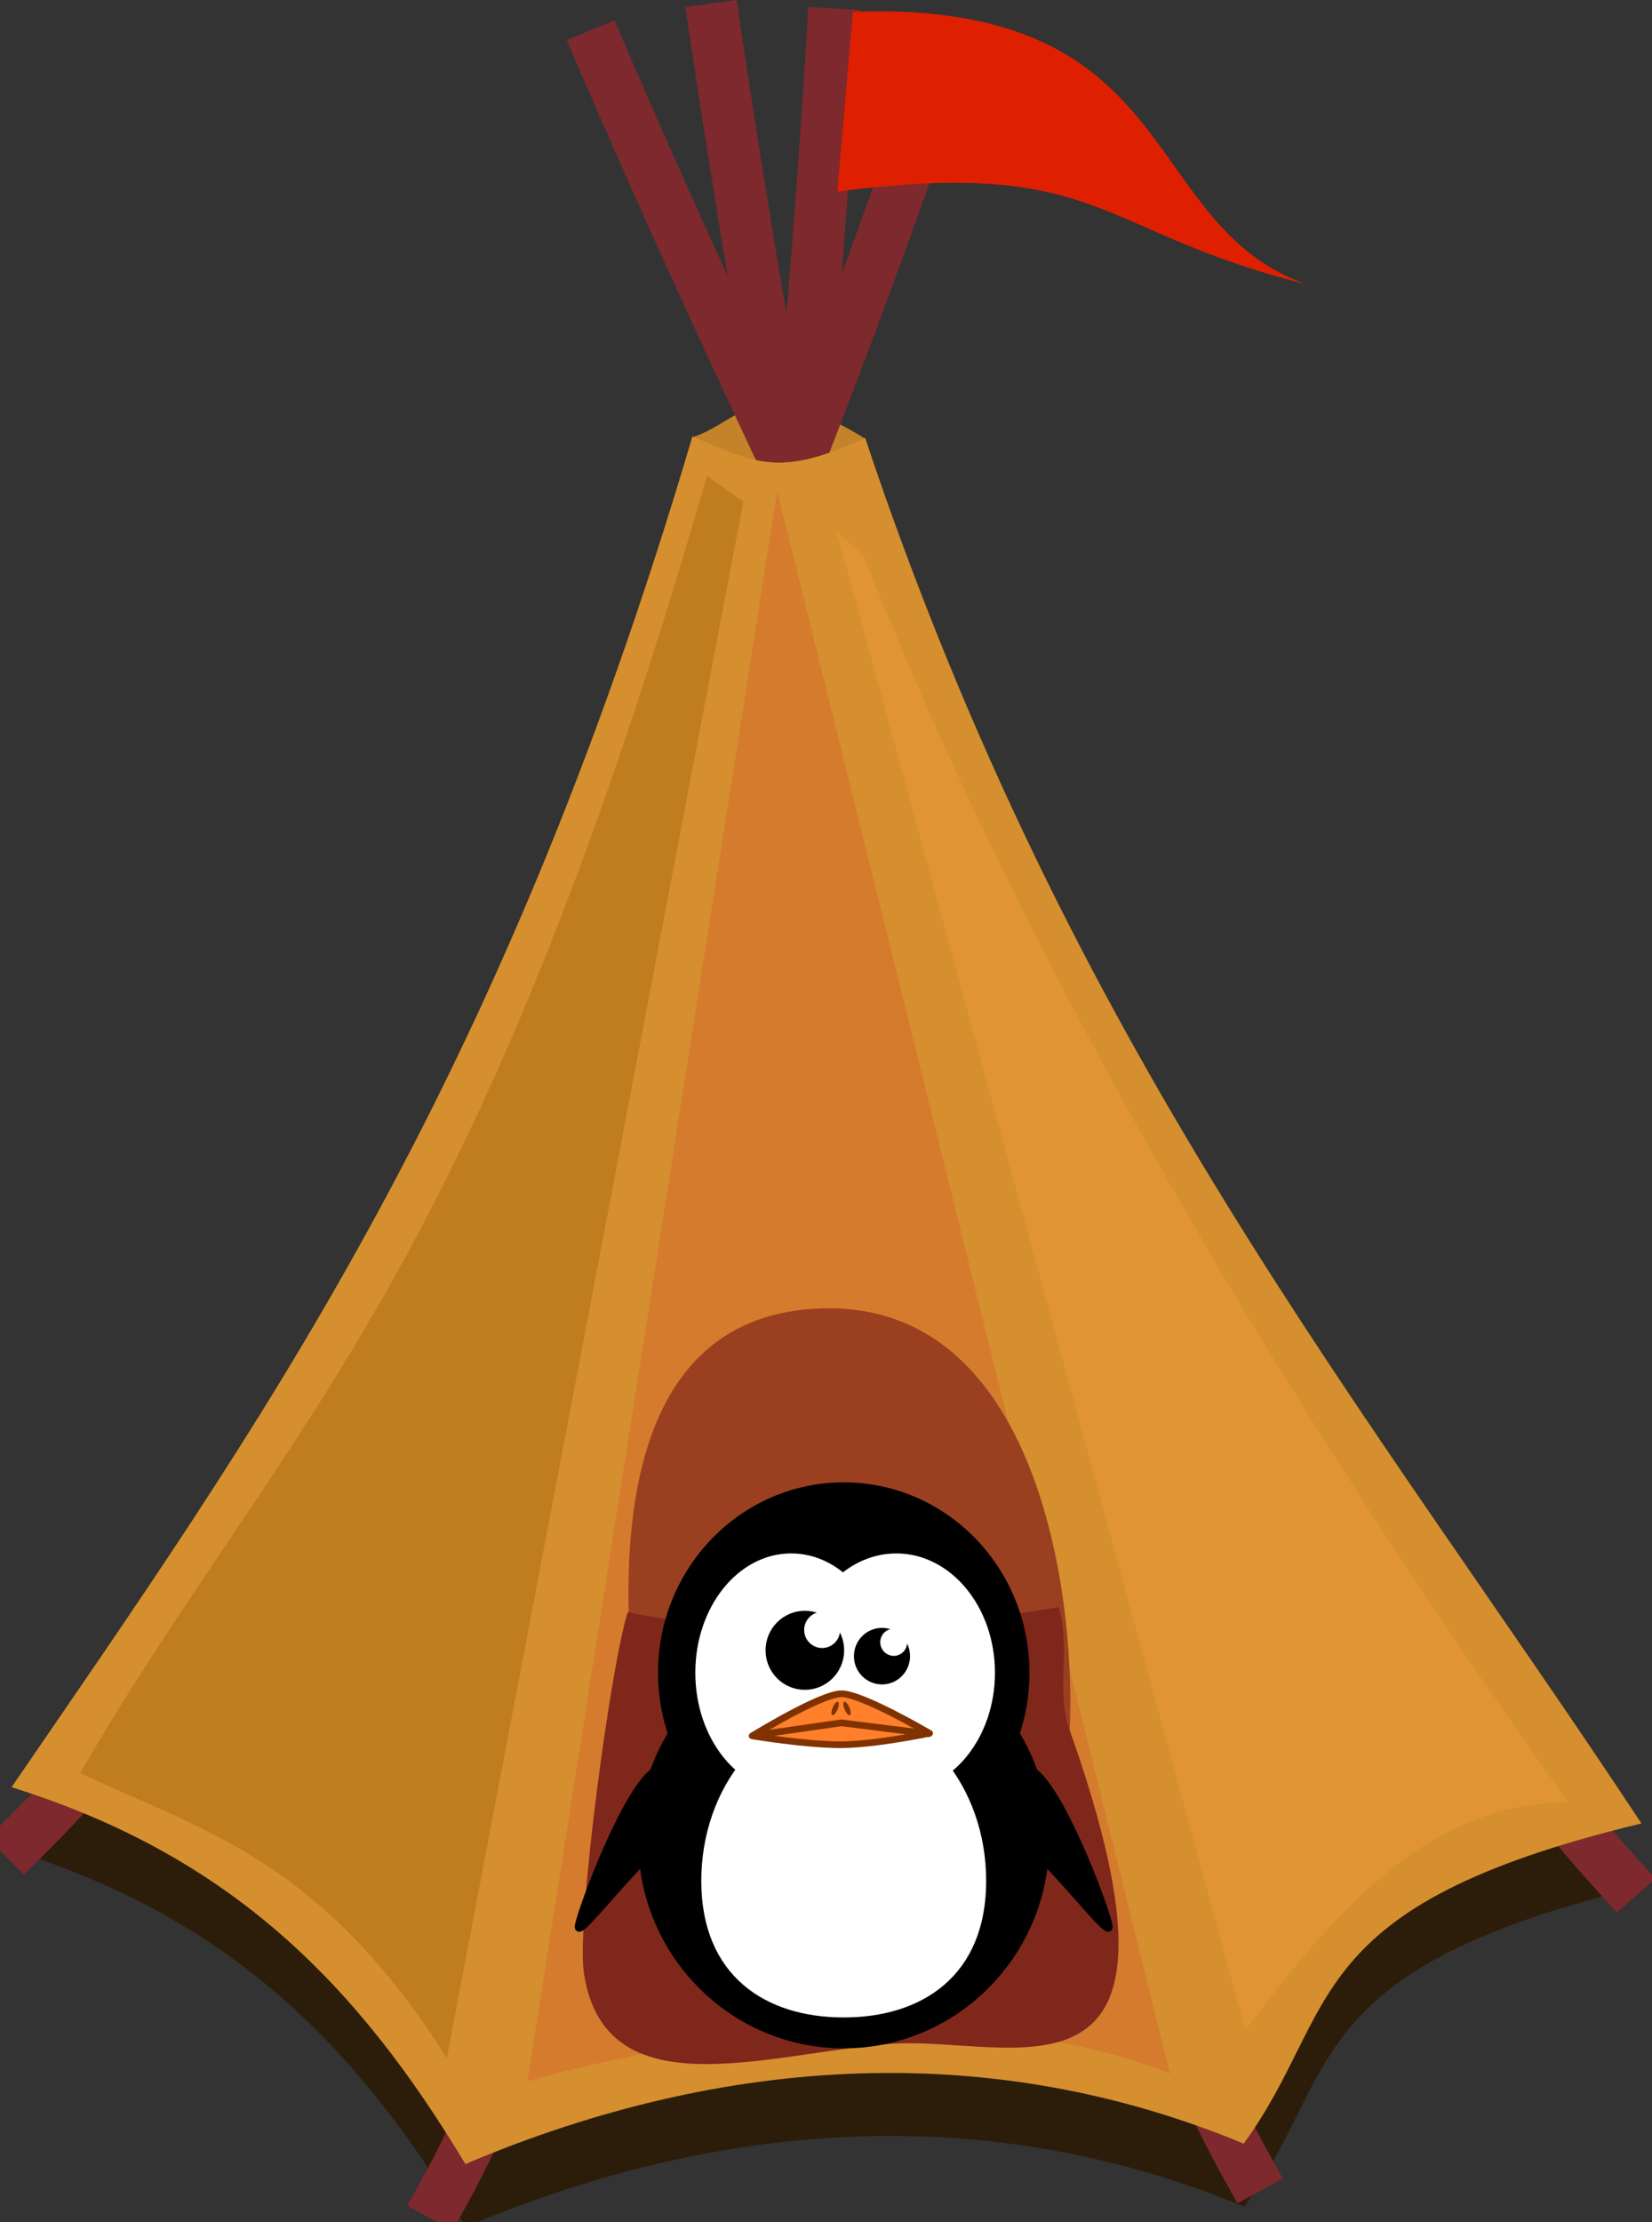 <?xml version="1.0" encoding="UTF-8" standalone="no"?>
<!-- Created with Inkscape (http://www.inkscape.org/) -->

<svg
   xmlns:dc="http://purl.org/dc/elements/1.1/"
   xmlns:cc="http://creativecommons.org/ns#"
   xmlns:rdf="http://www.w3.org/1999/02/22-rdf-syntax-ns#"
   xmlns:svg="http://www.w3.org/2000/svg"
   xmlns="http://www.w3.org/2000/svg"
   xmlns:xlink="http://www.w3.org/1999/xlink"
   xmlns:sodipodi="http://sodipodi.sourceforge.net/DTD/sodipodi-0.dtd"
   xmlns:inkscape="http://www.inkscape.org/namespaces/inkscape"
   width="174"
   height="234"
   id="svg2"
   sodipodi:version="0.32"
   inkscape:version="0.48.2 r9819"
   sodipodi:docname="back.svg"
   inkscape:output_extension="org.inkscape.output.svgz.inkscape"
   version="1.0"
   style="display:inline;enable-background:new"
   inkscape:export-filename="/home/tef/Desktop/watercycle_preview_04.png"
   inkscape:export-xdpi="90"
   inkscape:export-ydpi="90">
  <rect width="100%" height="100%" fill="#333333" stroke="none"/>
  <defs
     id="defs4">
    <inkscape:perspective
       sodipodi:type="inkscape:persp3d"
       inkscape:vp_x="0 : 260 : 1"
       inkscape:vp_y="0 : 1000 : 0"
       inkscape:vp_z="800 : 260 : 1"
       inkscape:persp3d-origin="400 : 173.33333 : 1"
       id="perspective5750" />
    <linearGradient
       inkscape:collect="always"
       id="linearGradient7115">
      <stop
         style="stop-color:#deaa87;stop-opacity:1;"
         offset="0"
         id="stop7117" />
      <stop
         style="stop-color:#deaa87;stop-opacity:0;"
         offset="1"
         id="stop7119" />
    </linearGradient>
    <linearGradient
       id="linearGradient15760">
      <stop
         id="stop15762"
         offset="0"
         style="stop-color:#00aa00;stop-opacity:1;" />
      <stop
         style="stop-color:#008e00;stop-opacity:1;"
         offset="0.475"
         id="stop15764" />
      <stop
         id="stop15766"
         offset="1"
         style="stop-color:#007300;stop-opacity:1;" />
    </linearGradient>
    <linearGradient
       id="linearGradient18703">
      <stop
         style="stop-color:#848484;stop-opacity:1;"
         offset="0"
         id="stop18705" />
      <stop
         style="stop-color:#6d6d6d;stop-opacity:1;"
         offset="1"
         id="stop18707" />
    </linearGradient>
    <linearGradient
       id="linearGradient18687">
      <stop
         style="stop-color:#cccccc;stop-opacity:1;"
         offset="0"
         id="stop18689" />
      <stop
         style="stop-color:#8a8a8a;stop-opacity:1;"
         offset="1"
         id="stop18691" />
    </linearGradient>
    <linearGradient
       id="linearGradient18679">
      <stop
         style="stop-color:#92c5ff;stop-opacity:1;"
         offset="0"
         id="stop18681" />
      <stop
         style="stop-color:#4398ff;stop-opacity:1;"
         offset="1"
         id="stop18683" />
    </linearGradient>
    <linearGradient
       inkscape:collect="always"
       xlink:href="#linearGradient7115"
       id="linearGradient7280"
       gradientUnits="userSpaceOnUse"
       x1="574.895"
       y1="674.246"
       x2="574.895"
       y2="683.667" />
    <radialGradient
       inkscape:collect="always"
       xlink:href="#linearGradient18687"
       id="radialGradient7457"
       gradientUnits="userSpaceOnUse"
       gradientTransform="matrix(0.802,0.31,-0.328,0.847,134.232,-1061.139)"
       cx="340.199"
       cy="93.757"
       fx="340.199"
       fy="93.757"
       r="168.617" />
    <linearGradient
       inkscape:collect="always"
       xlink:href="#linearGradient18687"
       id="linearGradient7459"
       gradientUnits="userSpaceOnUse"
       gradientTransform="translate(0,-960)"
       x1="216.568"
       y1="86.95"
       x2="253.941"
       y2="162.95" />
    <inkscape:perspective
       id="perspective4065"
       inkscape:persp3d-origin="0.5 : 0.33333333 : 1"
       inkscape:vp_z="1 : 0.5 : 1"
       inkscape:vp_y="0 : 1000 : 0"
       inkscape:vp_x="0 : 0.5 : 1"
       sodipodi:type="inkscape:persp3d" />
    <inkscape:perspective
       id="perspective4166"
       inkscape:persp3d-origin="0.5 : 0.33333333 : 1"
       inkscape:vp_z="1 : 0.5 : 1"
       inkscape:vp_y="0 : 1000 : 0"
       inkscape:vp_x="0 : 0.5 : 1"
       sodipodi:type="inkscape:persp3d" />
    <inkscape:perspective
       id="perspective4142"
       inkscape:persp3d-origin="0.5 : 0.33333333 : 1"
       inkscape:vp_z="1 : 0.5 : 1"
       inkscape:vp_y="0 : 1000 : 0"
       inkscape:vp_x="0 : 0.5 : 1"
       sodipodi:type="inkscape:persp3d" />
    <inkscape:perspective
       id="perspective4156"
       inkscape:persp3d-origin="0.5 : 0.33333333 : 1"
       inkscape:vp_z="1 : 0.5 : 1"
       inkscape:vp_y="0 : 1000 : 0"
       inkscape:vp_x="0 : 0.5 : 1"
       sodipodi:type="inkscape:persp3d" />
    <inkscape:perspective
       id="perspective4952"
       inkscape:persp3d-origin="0.5 : 0.33333333 : 1"
       inkscape:vp_z="1 : 0.5 : 1"
       inkscape:vp_y="0 : 1000 : 0"
       inkscape:vp_x="0 : 0.5 : 1"
       sodipodi:type="inkscape:persp3d" />
    <inkscape:perspective
       inkscape:persp3d-origin="300 : 400 : 1"
       inkscape:vp_z="700 : 600 : 1"
       inkscape:vp_y="0 : 1000 : 0"
       inkscape:vp_x="-50 : 600 : 1"
       id="perspective10"
       sodipodi:type="inkscape:persp3d" />
  </defs>
  <sodipodi:namedview
     id="base"
     pagecolor="#ffffff"
     bordercolor="#666666"
     borderopacity="1.0"
     inkscape:pageopacity="0.0"
     inkscape:pageshadow="2"
     inkscape:zoom="0.62692308"
     inkscape:cx="414.10871"
     inkscape:cy="260"
     inkscape:document-units="px"
     inkscape:current-layer="layer5"
     showgrid="false"
     inkscape:window-width="1016"
     inkscape:window-height="575"
     inkscape:window-x="0"
     inkscape:window-y="1"
     showguides="true"
     inkscape:guide-bbox="true"
     borderlayer="true"
     inkscape:showpageshadow="false"
     inkscape:window-maximized="0" />
  <g
     inkscape:groupmode="layer"
     id="BACKGROUND"
     style="display:inline"
     inkscape:label="BACKGROUND"
     transform="translate(0,-286)">
    <g
       transform="translate(-1798.141,-110.228)"
       id="g6965" />
  </g>
  <g
     inkscape:groupmode="layer"
     id="layer5"
     inkscape:label="MISC"
     style="display:inline"
     transform="translate(0,-286)">
    <g
       id="TIPI"
       transform="matrix(0.542,0,0,0.542,-460.081,277.267)">
      <g
         id="layer3"
         inkscape:label="Back"
         style="display:inline;enable-background:new"
         transform="translate(848.549,16.81)">
        <path
           sodipodi:nodetypes="ccccc"
           id="path2943"
           d="m 95.911,203.056 c -0.682,2.249 110.655,64.489 128.884,30.259 C 208.025,210.085 173.26,125.838 168.501,84.572 147.11,71.387 144.728,80.933 134.948,84.247 c 11.51,8.383 -29.912,103.78 -39.037,118.808 z"
           style="fill:#c48329;fill-opacity:1;stroke:none;display:inline"
           inkscape:connector-curvature="0" />
      </g>
      <g
         id="layer6"
         inkscape:label="Shadow_built (bad idea maybe)"
         style="display:inline;enable-background:new"
         transform="translate(848.549,16.81)">
        <path
           style="fill:#2a1800;fill-opacity:0.812;stroke:none;display:inline"
           d="M 319.39,365.816 C 270.283,300.733 41.761,330.386 2.626,358.756 45.398,372.15 69.835,397.091 90.816,432 141.834,410.422 193.775,407.975 242.071,428.052 c 18.906,-25.938 10.141,-46.076 77.32,-62.237 z"
           id="path3043"
           sodipodi:nodetypes="ccccc"
           inkscape:connector-curvature="0" />
      </g>
      <g
         id="layer2"
         inkscape:label="Sticks"
         style="display:inline;enable-background:new"
         transform="translate(848.549,16.81)">
        <g
           style="display:inline"
           id="g2931"
           transform="matrix(1.011,0,0,0.998,-202.004,-264.357)">
          <path
             sodipodi:nodetypes="cc"
             id="path2332"
             d="M 204.714,622.076 C 302.571,524.219 382.143,274.219 382.143,274.219"
             style="fill:none;stroke:#7e292d;stroke-width:9.953;stroke-linecap:square;stroke-linejoin:bevel;stroke-miterlimit:4;stroke-opacity:1;stroke-dasharray:none"
             inkscape:connector-curvature="0" />
          <path
             sodipodi:nodetypes="cc"
             style="fill:none;stroke:#7e292d;stroke-width:9.953;stroke-linecap:square;stroke-linejoin:bevel;stroke-miterlimit:4;stroke-opacity:1;stroke-dasharray:none"
             d="M 511.286,629.505 C 423.286,531.362 315.571,274.648 315.571,274.648"
             id="path2915"
             inkscape:connector-curvature="0" />
          <path
             style="fill:none;stroke:#7e292d;stroke-width:9.953;stroke-linecap:square;stroke-linejoin:bevel;stroke-miterlimit:4;stroke-opacity:1;stroke-dasharray:none"
             d="M 285.143,691.648 C 343,586.648 360.143,270.791 360.143,270.791"
             id="path2917"
             sodipodi:nodetypes="cc"
             inkscape:connector-curvature="0" />
          <path
             sodipodi:nodetypes="cc"
             id="path2919"
             d="M 439.93,686.362 C 382.073,581.362 337.501,269.791 337.501,269.791"
             style="fill:none;stroke:#7e292d;stroke-width:9.953;stroke-linecap:square;stroke-linejoin:bevel;stroke-miterlimit:4;stroke-opacity:1;stroke-dasharray:none"
             inkscape:connector-curvature="0" />
        </g>
      </g>
      <g
         id="layer4-3"
         inkscape:label="Tent_building"
         style="display:inline;enable-background:new"
         transform="translate(848.549,16.81)">
        <g
           id="g3003"
           style="display:inline"
           transform="matrix(1.011,0,0,0.998,-202.004,-264.357)">
          <path
             style="fill:#d58f2e;fill-opacity:1;stroke:none"
             d="m 333.225,349.166 c -37.596,128.967 -84.159,193.805 -130.858,262.951 42.299,13.416 66.466,38.397 87.215,73.362 50.453,-21.613 29.82,-93.563 77.582,-73.454 18.697,-25.98 -28.971,-26.65 37.464,-42.837 -53.492,-82.067 1.41,-99.828 -38.221,-219.697 -16.088,7.509 -20.775,5.201 -33.182,-0.325 z"
             id="path3005"
             sodipodi:nodetypes="ccccccc"
             inkscape:connector-curvature="0" />
          <path
             style="fill:#c07d20;fill-opacity:1;stroke:none"
             d="m 215.5,609.362 c 39.559,-68.768 75.126,-93.271 120.5,-252.5 l 7,5 -57,303 c -24.438,-39.127 -47.332,-44.296 -70.5,-55.5 z"
             id="path3007"
             sodipodi:nodetypes="ccccc"
             inkscape:connector-curvature="0" />
          <path
             style="fill:#d57b2e;fill-opacity:1;stroke:none"
             d="m 301.5,669.362 48,-309.5 c 49.774,76.802 -4.395,147.391 45.325,207.009 -52.641,7.042 -32.647,21.001 -33.325,32.991 -36.833,-14.648 -41.667,51.121 -60,69.5 z"
             id="path3009"
             sodipodi:nodetypes="ccccc"
             inkscape:connector-curvature="0" />
        </g>
      </g>
      <g
         inkscape:label="Tent_built"
         id="layer1-0"
         style="display:inline;enable-background:new"
         transform="translate(848.549,16.81)">
        <g
           style="display:inline"
           id="g2952"
           transform="matrix(1.011,0,0,0.998,-202.004,-264.357)">
          <path
             sodipodi:nodetypes="ccccccc"
             id="path2921"
             d="m 333.225,349.166 c -37.596,128.967 -84.159,193.805 -130.858,262.951 42.299,13.416 66.466,38.397 87.215,73.362 50.453,-21.613 101.82,-24.063 149.582,-3.954 18.697,-25.98 10.029,-46.15 76.464,-62.337 -53.492,-82.067 -109.59,-149.828 -149.221,-269.697 -16.088,7.509 -20.775,5.201 -33.182,-0.325 z"
             style="fill:#d58f2e;fill-opacity:1;stroke:none"
             inkscape:connector-curvature="0" />
          <path
             sodipodi:nodetypes="ccccc"
             id="path2937"
             d="m 215.5,609.362 c 39.559,-68.768 75.126,-93.271 120.5,-252.5 l 7,5 -57,303 c -24.438,-39.127 -47.332,-44.296 -70.5,-55.5 z"
             style="fill:#c07d20;fill-opacity:1;stroke:none"
             inkscape:connector-curvature="0" />
          <path
             sodipodi:nodetypes="cccc"
             id="path2939"
             d="m 301.5,669.362 48,-309.5 75.5,308 c -36.833,-14.648 -86.667,-8.879 -123.5,1.5 z"
             style="fill:#d57b2e;fill-opacity:1;stroke:none"
             inkscape:connector-curvature="0" />
          <path
             sodipodi:nodetypes="cccc"
             id="path2941"
             d="m 366.084,372.282 c 32.42,83.819 85.078,171.506 135.416,242.726 -27.431,0.293 -45.04,21.811 -62,44.354 l -78.5,-291.5"
             style="fill:#e19532;fill-opacity:1;stroke:none"
             inkscape:connector-curvature="0" />
        </g>
      </g>
      <g
         transform="matrix(1.328,0,0,1.33,802.626,-88.024)"
         id="layer5-2"
         inkscape:label="Door_built"
         style="display:inline;enable-background:new">
        <path
           style="fill:#9a4020;fill-opacity:1;stroke:none"
           d="m 154.311,269.471 c -32.238,1.674 -28.658,44.116 -25.658,64.57 2.999,20.454 16.544,43.227 34.38,41.932 17.836,-1.294 27.385,-24.99 28.313,-44.928 0.928,-19.938 -4.798,-63.249 -37.035,-61.575 z"
           id="path3023"
           sodipodi:nodetypes="czzzz"
           inkscape:connector-curvature="0" />
        <path
           sodipodi:nodetypes="cssscc"
           style="fill:#80271c;fill-opacity:1;stroke:none"
           d="m 126.674,313.805 c -2.524,7.883 -7.516,45.223 -6.429,52.638 2.999,20.454 27.048,11.735 44.884,10.44 17.836,-1.294 46.911,12.5 26.217,-45.825 -2.08,-5.862 0.19,-11.377 -1.582,-17.987 -19.135,3.262 -43.33,4.891 -63.091,0.733 z"
           id="path3025"
           inkscape:connector-curvature="0" />
      </g>
      <g
         id="layer8"
         inkscape:label="Flag (bad idea maybe)"
         style="display:inline;enable-background:new"
         transform="translate(848.549,16.81)">
        <path
           style="fill:#df2000;fill-opacity:1;stroke:none"
           d="M 166.067,1.577 C 230.623,-0.642 221.36,42.867 254.04,54.492 213.144,44.269 214.508,29.851 163.034,36.52 l 3.034,-34.944 z"
           id="path3055"
           sodipodi:nodetypes="cccc"
           inkscape:connector-curvature="0" />
      </g>
      <g
         transform="matrix(4.06,0,0,4.06,-2263.369,-954.316)"
         id="TUX-7"
         style="display:inline;enable-background:new">
        <path
           d="m 798.743,323.508 c -0.252,0.008 -0.52,0.078 -0.797,0.238 -1.36,0.789 -3.499,6.467 -3.693,7.414 -0.194,0.946 2.915,-3.469 5.442,-5.205 l 0.777,-1.578 c 0,0 -0.74,-0.901 -1.729,-0.869 z m 16.341,0 c -0.96,0.003 -1.671,0.869 -1.671,0.869 l 0.777,1.578 c 2.526,1.735 5.636,6.151 5.442,5.205 -0.194,-0.946 -2.333,-6.625 -3.693,-7.414 -0.298,-0.173 -0.586,-0.239 -0.855,-0.238 z"
           style="fill:#000000;fill-opacity:1;fill-rule:evenodd;stroke:#000000;stroke-width:0.355;stroke-linecap:round;stroke-linejoin:round;stroke-miterlimit:4;stroke-opacity:1;stroke-dasharray:none;display:inline;enable-background:new"
           id="path4024-2"
           inkscape:connector-curvature="0" />
        <path
           d="m 806.943,310.133 c -4.812,0 -8.718,4.005 -8.718,8.939 0,1.021 0.168,2.002 0.476,2.917 -0.903,1.487 -1.424,3.237 -1.424,5.109 0,5.398 4.331,9.778 9.667,9.778 5.336,0 9.667,-4.38 9.667,-9.778 0,-1.872 -0.521,-3.622 -1.424,-5.109 0.308,-0.914 0.476,-1.895 0.476,-2.917 0,-4.934 -3.906,-8.939 -8.718,-8.939 z"
           style="fill:#000000;fill-opacity:1;fill-rule:nonzero;stroke:#000000;stroke-width:0.344;stroke-linecap:round;stroke-linejoin:round;stroke-miterlimit:4;stroke-opacity:1;stroke-dasharray:none;display:inline;enable-background:new"
           id="path4026-9"
           inkscape:connector-curvature="0" />
        <path
           d="m 814.004,319.074 c 2.1e-4,3.056 -2.035,5.533 -4.545,5.533 -2.51,0 -4.546,-2.477 -4.545,-5.533 -2.1e-4,-3.056 2.035,-5.533 4.545,-5.533 2.51,0 4.546,2.477 4.545,5.533 l 0,0 z"
           style="fill:#ffffff;fill-opacity:1;fill-rule:nonzero;stroke:#ffffff;stroke-width:0.355;stroke-linecap:round;stroke-linejoin:round;stroke-miterlimit:4;stroke-opacity:1;stroke-dasharray:none;display:inline;enable-background:new"
           id="path4028-6"
           inkscape:connector-curvature="0" />
        <path
           d="m 808.837,319.074 c 2.1e-4,3.057 -1.974,5.534 -4.41,5.534 -2.436,0 -4.41,-2.478 -4.41,-5.534 -2.1e-4,-3.057 1.974,-5.534 4.41,-5.534 2.436,0 4.41,2.478 4.41,5.534 l 0,0 z"
           style="fill:#ffffff;fill-opacity:1;fill-rule:nonzero;stroke:#ffffff;stroke-width:0.355;stroke-linecap:round;stroke-linejoin:round;stroke-miterlimit:4;stroke-opacity:1;stroke-dasharray:none;display:inline;enable-background:new"
           id="path4030-4"
           inkscape:connector-curvature="0" />
        <path
           d="m 813.608,329.033 c 0,4.444 -2.986,6.383 -6.665,6.383 -3.679,0 -6.665,-1.94 -6.665,-6.383 0,-4.444 2.986,-8.05 6.665,-8.05 3.679,0 6.665,3.606 6.665,8.05 z"
           style="fill:#ffffff;fill-opacity:1;fill-rule:nonzero;stroke:#ffffff;stroke-width:0.306;stroke-linecap:round;stroke-linejoin:round;stroke-miterlimit:4;stroke-opacity:1;stroke-dasharray:none;display:inline;enable-background:new"
           id="path4032-0"
           inkscape:connector-curvature="0" />
        <g
           transform="matrix(0.188,0,0,0.189,763.546,329.379)"
           style="stroke-width:1.745;stroke-linecap:round;stroke-linejoin:round;stroke-miterlimit:4;stroke-dasharray:none;display:inline;enable-background:new"
           id="g4034-8">
          <path
             d="m 485.714,129.505 c 0.013,149.915 -121.514,271.452 -271.429,271.452 -149.915,0 -271.441,-121.537 -271.429,-271.452 -0.013,-149.915 121.514,-271.452 271.429,-271.452 149.915,0 271.441,121.537 271.429,271.452 l 0,0 z"
             transform="matrix(0.033,0,0,0.033,213.866,-64.484)"
             style="fill:#000000;fill-opacity:1;fill-rule:nonzero;stroke:#000000;stroke-width:63.61;stroke-linecap:round;stroke-linejoin:round;stroke-miterlimit:4;stroke-opacity:1;stroke-dasharray:none"
             id="path4036-2"
             inkscape:connector-curvature="0" />
          <path
             d="m 485.714,129.505 c 0.013,149.915 -121.514,271.452 -271.429,271.452 -149.915,0 -271.441,-121.537 -271.429,-271.452 -0.013,-149.915 121.514,-271.452 271.429,-271.452 149.915,0 271.441,121.537 271.429,271.452 l 0,0 z"
             transform="matrix(0.013,0,0,0.013,222.551,-67.051)"
             style="fill:#ffffff;fill-opacity:1;fill-rule:nonzero;stroke:#ffffff;stroke-width:160.845;stroke-linecap:round;stroke-linejoin:round;stroke-miterlimit:4;stroke-opacity:1;stroke-dasharray:none"
             id="path4038-1"
             inkscape:connector-curvature="0" />
        </g>
        <g
           transform="matrix(0.037,0,0,0.033,823.916,306.805)"
           style="fill:#ff6600;fill-opacity:1;stroke:#803300;stroke-width:6.577;stroke-linecap:round;stroke-linejoin:round;stroke-miterlimit:4;stroke-opacity:1;stroke-dasharray:none;display:inline;enable-background:new"
           id="g4040-2">
          <path
             sodipodi:nodetypes="ccccc"
             d="m -461.66,402.252 c 26.853,0 113.561,57.253 113.561,57.253 0,0 -68.421,16.449 -114.703,16.644 -46.074,0 -113.942,-12.823 -113.942,-12.823 0,0 88.214,-61.074 115.084,-61.074 z"
             style="fill:#ff7f2a;fill-rule:evenodd;stroke-width:9.662;stroke-linecap:round;stroke-linejoin:round;stroke-miterlimit:4;stroke-dasharray:none"
             id="path4042-8"
             inkscape:connector-curvature="0" />
          <path
             sodipodi:nodetypes="ccc"
             d="m -575.493,462.73 113.561,-18.34 112.963,15.792"
             style="fill:#ff7f2a;fill-opacity:1;fill-rule:evenodd;stroke:#803300;stroke-width:9.662;stroke-linecap:round;stroke-linejoin:round;stroke-miterlimit:4;stroke-opacity:1;stroke-dasharray:none"
             id="path4044-3"
             inkscape:connector-curvature="0" />
          <path
             d="m 67.25,354.55 c 0,0.725 -0.196,1.312 -0.438,1.312 -0.242,0 -0.438,-0.588 -0.438,-1.312 0,-0.725 0.196,-1.312 0.438,-1.312 0.242,0 0.438,0.588 0.438,1.312 z"
             transform="matrix(7.166,2.838,-2.74,7.423,22.879,-2397.905)"
             style="fill:#803300;fill-opacity:1;fill-rule:nonzero;stroke:none"
             id="path4046-7"
             inkscape:connector-curvature="0" />
          <path
             d="m 67.25,354.55 c 0,0.725 -0.196,1.312 -0.438,1.312 -0.242,0 -0.438,-0.588 -0.438,-1.312 0,-0.725 0.196,-1.312 0.438,-1.312 0.242,0 0.438,0.588 0.438,1.312 z"
             transform="matrix(-7.166,2.838,2.74,7.423,-947.159,-2397.905)"
             style="fill:#803300;fill-opacity:1;fill-rule:nonzero;stroke:none"
             id="path4048-3"
             inkscape:connector-curvature="0" />
        </g>
        <g
           transform="matrix(0.128,0,0,0.129,780.494,326.046)"
           style="stroke-width:2.548;stroke-linecap:round;stroke-linejoin:round;stroke-miterlimit:4;stroke-dasharray:none;display:inline;enable-background:new"
           id="g4050-7">
          <path
             d="m 485.714,129.505 c 0.013,149.915 -121.514,271.452 -271.429,271.452 -149.915,0 -271.441,-121.537 -271.429,-271.452 -0.013,-149.915 121.514,-271.452 271.429,-271.452 149.915,0 271.441,121.537 271.429,271.452 l 0,0 z"
             transform="matrix(0.033,0,0,0.033,213.866,-64.484)"
             style="fill:#000000;fill-opacity:1;fill-rule:nonzero;stroke:#000000;stroke-width:92.92;stroke-linecap:round;stroke-linejoin:round;stroke-miterlimit:4;stroke-opacity:1;stroke-dasharray:none"
             id="path4052-3"
             inkscape:connector-curvature="0" />
          <path
             d="m 485.714,129.505 c 0.013,149.915 -121.514,271.452 -271.429,271.452 -149.915,0 -271.441,-121.537 -271.429,-271.452 -0.013,-149.915 121.514,-271.452 271.429,-271.452 149.915,0 271.441,121.537 271.429,271.452 l 0,0 z"
             transform="matrix(0.013,0,0,0.013,222.551,-67.051)"
             style="fill:#ffffff;fill-opacity:1;fill-rule:nonzero;stroke:#ffffff;stroke-width:234.958;stroke-linecap:round;stroke-linejoin:round;stroke-miterlimit:4;stroke-opacity:1;stroke-dasharray:none"
             id="path4054-3"
             inkscape:connector-curvature="0" />
        </g>
      </g>
    </g>
  </g>
  <g
     inkscape:groupmode="layer"
     id="layer4"
     inkscape:label="Cliquable"
     style="display:inline"
     transform="translate(0,-286)" />
  <g
     inkscape:groupmode="layer"
     id="FOREGROUND"
     inkscape:label="FOREGROUND"
     style="display:inline"
     transform="translate(0,-286)">
    <g
       style="display:inline;enable-background:new"
       id="g17478"
       transform="matrix(0.91,0,0,0.91,-85.991,25.13)" />
    <g
       style="fill:#d38d5f;fill-opacity:1;display:inline;enable-background:new"
       id="g15790"
       transform="matrix(0.383,0,0,0.269,341.104,397.783)">
      <g
         id="g15802"
         transform="matrix(0.789,0,0,0.789,81.005,47.197)" />
      <g
         transform="matrix(-0.789,0,0,0.789,777.187,47.197)"
         id="g15874"
         inkscape:transform-center-x="-10.783377" />
    </g>
    <g
       transform="translate(840,-520)"
       id="g7437"
       style="display:inline;enable-background:new" />
  </g>
  <g
     inkscape:groupmode="layer"
     id="layer1"
     inkscape:label="FOREGROUND2"
     transform="translate(0,-286)" />
</svg>
